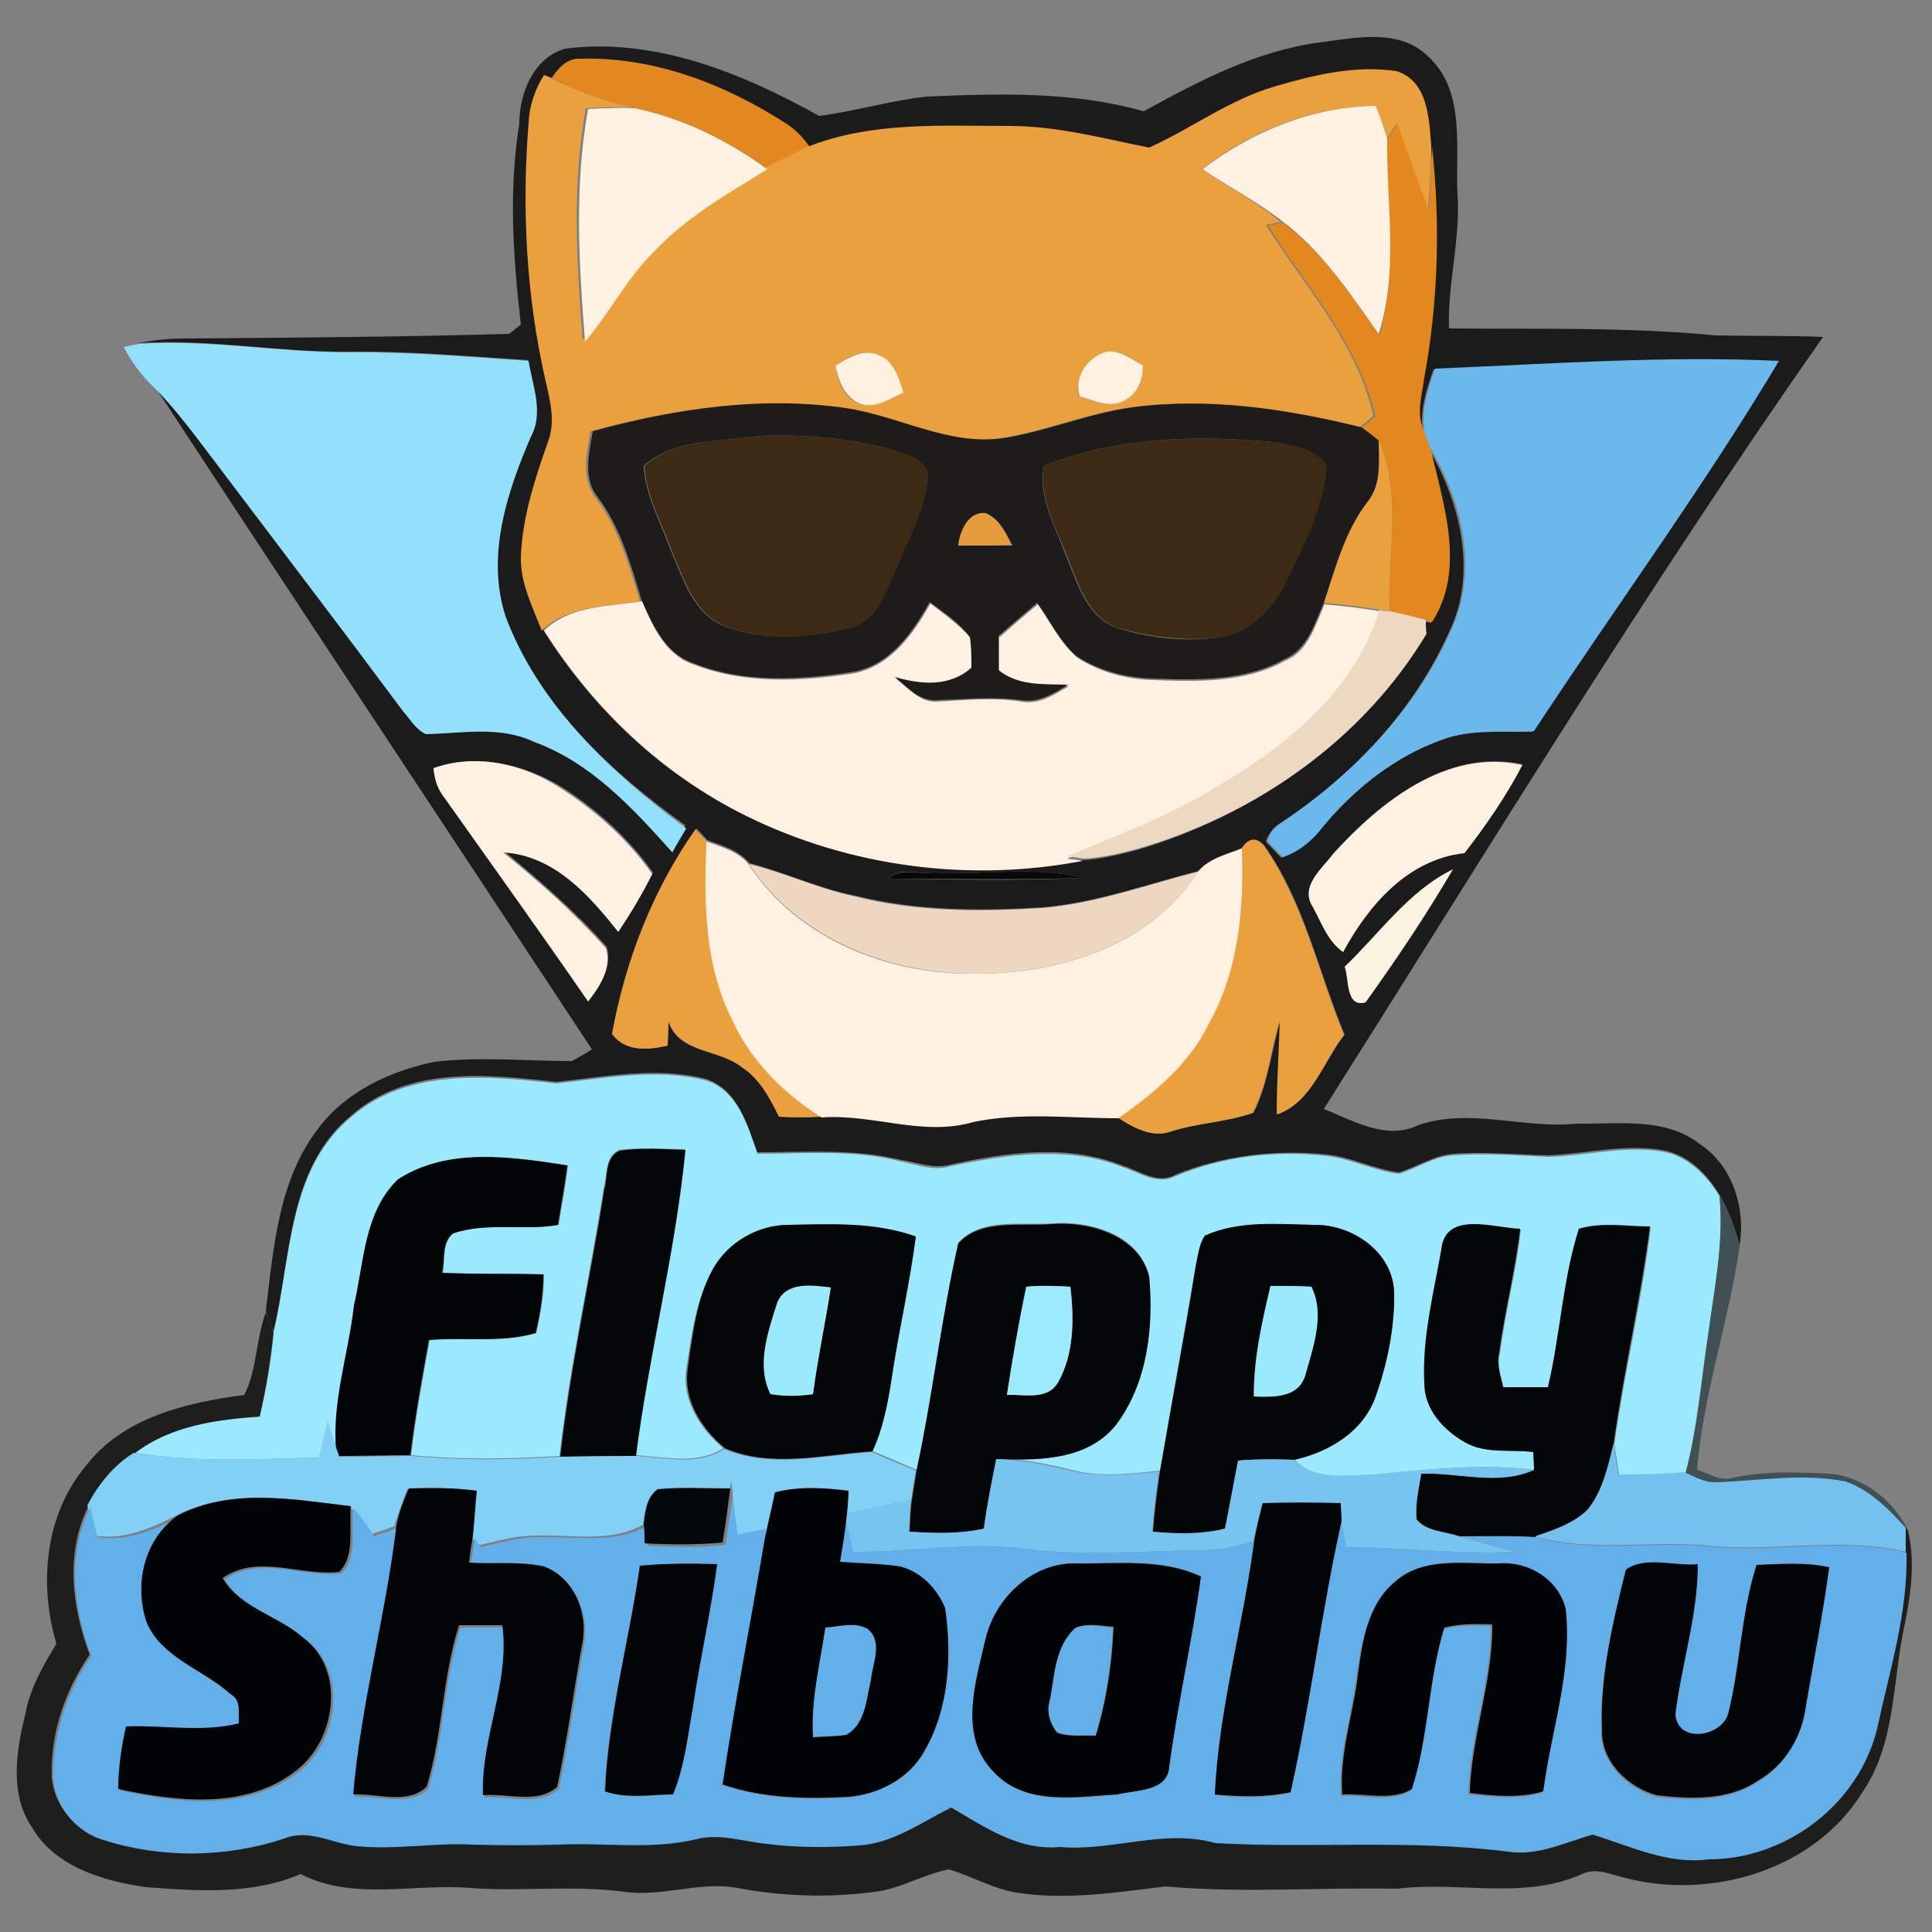 <?xml version="1.0" encoding="utf-8"?>
<!-- Generator: Adobe Illustrator 26.0.3, SVG Export Plug-In . SVG Version: 6.00 Build 0)  -->
<svg version="1.1" id="Layer_1" xmlns="http://www.w3.org/2000/svg" xmlns:xlink="http://www.w3.org/1999/xlink" x="0px" y="0px"
	 viewBox="0 0 250 250" style="enable-background:new 0 0 250 250;" xml:space="preserve">
<rect x="0" y="0" width="250" height="250" fill="#808080" stroke="none"/>
<style type="text/css">
	.st0{fill:#1B1B1B;}
	.st1{fill:#E2881F;}
	.st2{fill:#EAA03D;}
	.st3{fill:#FFF1E1;}
	.st4{fill:#92E0FC;}
	.st5{fill:#FEF1E0;}
	.st6{fill:#FFF0E0;}
	.st7{fill:#6BB8ED;}
	.st8{fill:#1D1C1A;}
	.st9{fill:#3C2A14;}
	.st10{fill:#E49C3C;}
	.st11{fill:#EDD8C1;}
	.st12{fill:#FEF1E1;}
	.st13{fill:#EDD7C0;}
	.st14{fill:#080808;}
	.st15{fill:#FCF2E1;}
	.st16{fill:#9BE9FE;}
	.st17{fill:#030708;}
	.st18{fill:#020506;}
	.st19{fill:#415054;}
	.st20{fill:#030607;}
	.st21{fill:#9BEAFD;}
	.st22{fill:#9BE9FD;}
	.st23{fill:#1E1E1D;}
	.st24{fill:#82D0F6;}
	.st25{fill:#74C1F0;}
	.st26{fill:#77C4F1;}
	.st27{fill:#62AFEA;}
	.st28{fill:#010507;}
	.st29{fill:#03080B;}
	.st30{fill:#010407;}
	.st31{fill:#010508;}
</style>
<g id="_x23_1b1b1bff">
	<path class="st0" d="M170.7,5.5c4.7-0.6,10.3-1.9,14.1,1.8c4.9,4.5,3.5,11.8,3.8,17.8c0.4,5.9-1.3,11.6-1.1,17.4
		c11.5,0.1,23.1-0.2,34.5,0.9c4.6,0.1,9.3,0,13.9,0.2c-22.8,32.5-43.4,66.4-64.6,99.9c3.8,1.5,8.1,4.1,12.2,2.1
		c6.7-2.3,13.7,0.5,20.5-0.2c5.3,0.1,11.4-0.9,15.9,2.6c4.3,2.8,6,8.3,5.2,13.2c-0.6-2.3-1.4-4.5-2.6-6.6c-1.7-2.8-4.2-5.3-7.5-5.8
		c-4.9-0.8-9.8,0.5-14.7,0.7c-4.1-0.1-8.1-0.5-12.2-0.2c-2.6,0.2-4.7,1.7-7.1,2.4c-3.1-0.4-6-1.9-9.2-2.3
		c-6.7-0.7-13.5,0.1-19.7,2.6c-2.3,1.3-4.6-0.5-6.9-1.2c-7.1-2.8-14.9-1.7-22.2-0.1c-2.2,0.6-4.3-0.3-6.4-0.6
		c-6.1-1.5-12.4-1-18.6-1c-1.3-3.6-2.6-8.2-6.7-9.5c-6.3-1.6-12.9-0.3-19.3,0.4c-8.9-1-19.2-2.1-26.5,4.3
		c-8.3,6.8-7.8,18.3-10.1,27.9c-0.3-0.6-0.8-1.9-1-2.6c1-8.1,1.6-16.9,6.8-23.6c3.6-4.8,9.3-7.4,15-8.6c5.9-0.7,11.9-0.1,17.8-0.1
		c0.7-0.4,2-1.1,2.6-1.5c-18.9-28.7-37.9-57.3-56.7-86c3.1,3,5.5,6.5,8.1,9.9c8,10.6,16.1,21.3,24.1,32c0.9,1,1.7,2.3,2.9,2.9
		c4.7-0.1,9.6-1,14,1c7.4,2.7,12.8,8.6,17.9,14.3c0.6-1,1.2-2,1.8-3.1C79,99.9,69.7,91.2,65.3,79.6c-2.5-7.8,0.2-16,3.3-23.2
		c1.7-3.1,0.1-6.6-0.3-9.8c-7.8-0.5-15.5-1.2-23.3-1.1c-9,0.1-18-1.7-27.1-1.1c2-0.4,4-0.6,6-0.6c14-0.1,28-0.2,42-0.6
		c0.4-0.3,1.1-0.9,1.5-1.2c-1-8.6-1.6-17.4-0.2-26c0-3.9,1.8-8.5,5.9-9.7C84.8,4.8,96.1,9.5,106,15c4.7-0.6,9.2-2,13.9-2.5
		c9.4-0.4,18.9-0.7,28.1,1.9C155.1,10.5,162.5,6.6,170.7,5.5 M71.4,10.1l-0.7-0.3c-1.2,1.8-1.9,4-2,6.2c-0.9,11.2-0.3,22.5,2.2,33.4
		c0.6,2.6,1.3,5.3,0.3,7.9c-1.7,4.8-3.3,9.7-3.5,14.8c-0.1,3.4,1.5,6.5,2.7,9.6c6.4,10.1,15.3,18.6,26.1,23.8
		c13.4,6.6,28.9,8.7,43.5,5.8c2.4-0.1,4.8-0.7,7.1-1.3c15.2-4.5,29.1-14.1,37.3-27.8c0-0.5,0-1.3-0.1-1.8l0.8,0.2
		c4.4-6.9,1.4-15.3-0.2-22.5c4.1,7,6.3,16.1,2.6,23.7c-4.6,10.3-12.7,18.8-22.1,24.9c-0.8,0.6-1.3,1.3-1.6,2.2
		c0.5,0.5,1.5,1.6,2,2.1c2.1-0.7,3.7-2.1,5.1-3.8c4.1-5,9.4-9.2,15.5-11.4c3.8-1.5,7.9-1,11.9-1.1c10.5-16,21.9-31.4,31.7-47.9
		c-14.8-0.6-29.7,0.4-44.5,1c-0.9,2.6-1.8,5.3-1.4,8.1c-1.1-2.2-0.3-4.6,0-6.9c1.8-9.9,2.1-20.1,1-30c-0.3-3.5-0.4-8.4-4.5-9.6
		c-5.3-0.9-10.7,0.5-15.8,2c-5.8,1.7-10.7,5.4-15.9,8.2c-5.9-1.2-11.9-2.8-18-2.8c-8.8,0-17.9-0.6-26.2,2.7c-0.8-1.2-1.7-2.3-3-3.1
		C93.9,11,84.6,7.4,75,7.7C73.3,7.5,72.2,8.9,71.4,10.1 M56.1,99.4c0.1,1.2,0.4,2.3,1.2,3.2c6.3,8.9,12.7,17.8,18.9,26.8
		c1.5-1.9,3.1-4.4,2.3-6.9c-4-4.5-8.6-8.5-13.3-12.4c6.5,0.4,11.1,5.6,14.9,10.3c1.6-2.4,3.1-4.9,4.4-7.5c-3.1-4.4-7.2-8.1-11.7-11
		C67.9,98.9,61.7,97.4,56.1,99.4 M172.5,110.5c-1.4,1.9-4.3,4.2-2.6,6.8c1.1,2.1,1.9,4.5,3.9,5.8c3.3-6.1,8.4-12,15.7-12.8
		c2.8-3.5,5.4-7.3,7.5-11.4C187.3,96.8,178.6,103.7,172.5,110.5 M79.2,133.8c1.7,2.3,4.6,2.1,7.2,1.5c0-0.8,0.1-2.3,0.1-3.1
		c1.4,4.2,6.5,3.5,9.5,5.9c2.4,1.5,3.7,4,4.8,6.4c1.8,0.1,3.7,0.1,5.5,0c6.6-0.5,13.1,2.4,19.6,0.6c6.2-1.4,12.6-0.5,18.8-0.5
		c2,1.3,4.4,2.7,6.9,1.8c3.5-1.1,7.2-1.2,10.6-2.4c1.9-3.7,2.3-8,3.5-12c-0.1,4.1-0.4,8.2-0.4,12.2c4.5-1.6,5.9-6.8,8.7-10.3
		c-3.4-8.2-5.2-17.1-10.4-24.5c-0.9-1-1.9-0.9-2.8,0.3c-1.9,0.8-4.3,1.3-5.7,3c-6.7,1.7-13.2,4.1-20.1,4.7
		c-8.1,0.5-16.3,0.5-24.3-1.5c-4.7-0.9-9.1-3-13.7-4.2c-1.4-1.7-3.6-2.3-5.5-3c-0.3-0.4-1-1.1-1.4-1.5
		C84.4,115.2,80.9,124.4,79.2,133.8 M115,113.7c8.4,0.1,16.7,0.3,25.1-0.1c-6.2-1.6-12.8-0.3-19.2-0.7
		C119.1,113.2,116.4,112.1,115,113.7 M174,125.1c0.6,1.6,0.1,5.4,2.7,4.6c4-5.5,7.9-11.3,11.3-17.2
		C182.3,115.2,178.5,120.8,174,125.1z"/>
</g>
<g id="_x23_e2881fff">
	<path class="st1" d="M71.4,10.1c0.8-1.2,2-2.6,3.6-2.5c9.6-0.3,18.9,3.3,26.9,8.5c1.2,0.8,2.2,1.9,3,3.1c-1.8,0.9-3.7,1.7-5.5,2.7
		c-5.2-3.7-11-6.6-17.2-7.9C78.4,13.2,74.8,11.8,71.4,10.1z"/>
	<path class="st1" d="M179.5,18.1c0.3-0.5,1-1.6,1.4-2.1c1.3,3.7,2.6,7.4,4,11.1c0.2-2.7,0.3-5.5,0.4-8.2c1.1,10,0.8,20.2-1,30
		c-0.3,2.3-1.1,4.7,0,6.9c0.2,0.5,0.6,1.6,0.8,2.2c1.7,7.3,4.6,15.7,0.2,22.5l-0.8-0.2c-1.6-0.4-3.1-0.7-4.7-1.1
		c-0.3-7.4,1.8-15.1-1.4-22.1c-0.7-0.6-1.5-1.2-2.2-1.7c0.4-0.4,1.3-1.1,1.8-1.5c-2.2-9.5-8.9-16.7-13.9-24.7
		c0.5-0.1,1.4-0.3,1.9-0.4c5.2,3.9,8.8,9.4,12.5,14.6C180.9,35.2,179.3,26.5,179.5,18.1z"/>
</g>
<g id="_x23_eaa03dff">
	<path class="st2" d="M164.9,11.2c5.1-1.5,10.5-2.8,15.8-2c4.1,1.3,4.2,6.1,4.5,9.6c0,2.8-0.2,5.5-0.4,8.2c-1.4-3.7-2.7-7.4-4-11.1
		c-0.4,0.5-1,1.6-1.4,2.1c-0.4-1.5-1-2.9-1.5-4.3c-8.1,0.1-16,3.2-22.4,8.2c3.4,2.3,7.1,4.2,10.2,6.8c-0.5,0.1-1.4,0.3-1.9,0.4
		c5,8,11.8,15.2,13.9,24.7c-0.4,0.4-1.3,1.1-1.8,1.5c-9.6-2.3-19.6-3.9-29.6-2.6c-5.7,0.8-11.1,3.1-16.8,4c-7.1,1-13.6-2.9-20.4-3.9
		c-11-1.5-22.1,0.1-32.7,3c-0.5,2.9-1.3,6.2,0.8,8.8c2.9,3.9,4.2,8.6,5.6,13.2c-4.3,0.7-9.3,0.5-12.7,3.8c-1.2-3.1-2.8-6.2-2.7-9.6
		c0.2-5.1,1.8-10,3.5-14.8c1-2.6,0.3-5.3-0.3-7.9c-2.5-10.9-3.1-22.3-2.2-33.4c0.1-2.2,0.8-4.3,2-6.2l0.7,0.3
		c3.4,1.7,7,3.1,10.7,3.9c-2-0.1-4,0-6,0.1c-1.8,9.9-1.2,20-0.4,30c3.2-3.7,5.4-8.1,8.9-11.6c4.2-4.4,9.6-7.5,14.7-10.7
		c1.8-0.9,3.7-1.8,5.5-2.7c8.3-3.3,17.4-2.7,26.2-2.7c6.1,0,12,1.6,18,2.8C154.2,16.6,159.1,12.9,164.9,11.2 M143.2,45.5
		c-2.4,0.8-4.3,3.3-3.6,5.8c1.9,0.5,4.2,1.7,6,0.4c1.6-0.9,2.2-2.6,2.2-4.4C146.4,46.4,144.9,45.3,143.2,45.5 M108.1,47.3
		c0.3,1.9,1,4.1,3,4.9c2,0.8,3.9-0.6,5.7-1.4c-0.5-1.8-1.1-3.9-3.1-4.8C111.8,45,109.8,46.2,108.1,47.3z"/>
	<path class="st2" d="M178.4,57c3.1,7,1.1,14.8,1.4,22.1c-0.3-0.1-1-0.2-1.3-0.2c-2.4-0.4-4.8-0.7-7.2-0.9c1.5-4.5,2.7-9.2,5.6-13
		C178.8,62.7,178.4,59.7,178.4,57z"/>
	<path class="st2" d="M79.2,133.8c1.7-9.4,5.3-18.7,10.8-26.5c0.3,0.4,1,1.1,1.4,1.5c-0.2,7.9-0.3,16.2,3.5,23.4
		c2.3,5.2,6.6,9.2,11.4,12.3c-1.8,0.1-3.7,0.1-5.5,0c-1.2-2.4-2.5-4.9-4.8-6.4c-3-2.4-8-1.8-9.5-5.9c0,0.8-0.1,2.3-0.1,3.1
		C83.8,135.9,80.9,136.1,79.2,133.8z"/>
	<path class="st2" d="M160.7,109.7c0.9-1.3,1.9-1.4,2.8-0.3c5.2,7.4,7,16.3,10.4,24.5c-2.7,3.5-4.2,8.8-8.7,10.3
		c0-4.1,0.3-8.2,0.4-12.2c-1.2,4-1.6,8.3-3.5,12c-3.4,1.2-7.2,1.3-10.6,2.4c-2.4,0.9-4.9-0.5-6.9-1.8c4.7-3.2,9.2-6.9,11.7-12.2
		C160.3,125.5,161,117.5,160.7,109.7z"/>
</g>
<g id="_x23_fff1e1ff">
	<path class="st3" d="M76.1,14.1c2-0.1,4-0.2,6-0.1c6.3,1.3,12.1,4.2,17.2,7.9c-5.2,3.2-10.5,6.2-14.7,10.7
		c-3.5,3.4-5.7,7.9-8.9,11.6C74.9,34.1,74.3,24,76.1,14.1z"/>
	<path class="st3" d="M155.6,21.9c6.4-4.9,14.2-8.1,22.4-8.2c0.6,1.4,1.1,2.9,1.5,4.3c-0.1,8.4,1.5,17.1-1.1,25.2
		c-3.7-5.2-7.3-10.7-12.5-14.6C162.7,26.1,159,24.2,155.6,21.9z"/>
	<path class="st3" d="M70.4,81.6c3.4-3.3,8.3-3.1,12.7-3.8c1.4,3.3,3,7,6.7,8.2c6.4,2.5,13.6,2.2,20.3,1.2c5-0.8,8-5,10.3-9.1
		c1.8,1.4,3.7,2.7,5.2,4.5c0.2,1.3,0.1,2.7,0.2,4c-2.9,2.4-6.5,2.1-9.9,1.2c1.6,1.2,3.1,3.1,5.3,3c3.7-0.2,7.3-0.6,11,0
		c2.3,0.4,4.2-0.9,6.1-2c-3.1-0.1-6.4,0.1-9-1.9c0-1.5,0-3,0-4.4c1.6-1.4,3.3-2.9,5-4.3c1.6,2.3,2.9,5,5.1,6.9
		c2.9,1.9,6.4,2.8,9.8,2.9c5.8,0.2,11.9,0.4,17.1-2.5c3-1.2,3.9-4.6,5.1-7.3c2.4,0.2,4.8,0.5,7.2,0.9c-3.2,10.8-12.7,18.1-22.1,23.5
		c-5.8,3.5-12.2,5.8-18.4,8.5c0.5,0.1,1.5,0.2,2,0.3c-14.6,2.8-30.1,0.8-43.5-5.8C85.7,100.2,76.8,91.7,70.4,81.6z"/>
	<path class="st3" d="M91.4,108.9c2,0.7,4.2,1.3,5.5,3c6.3,9.6,18,14.2,29.1,14.1c10.9,0.1,22.9-3.6,29-13.2c1.4-1.7,3.7-2.2,5.7-3
		c0.3,7.7-0.4,15.8-4.3,22.7c-2.5,5.2-7.1,9-11.7,12.2c-6.3,0-12.6-0.8-18.8,0.5c-6.5,1.9-13-1.1-19.6-0.6c-4.7-3-9-7.1-11.4-12.3
		C91.1,125,91.1,116.8,91.4,108.9z"/>
</g>
<g id="_x23_92e0fcff">
	<path class="st4" d="M16,44.9c0.5-0.1,1.5-0.3,2-0.4c9-0.6,18,1.1,27.1,1.1c7.8-0.1,15.5,0.6,23.3,1.1c0.5,3.2,2,6.7,0.3,9.8
		c-3.1,7.2-5.8,15.4-3.3,23.2c4.3,11.6,13.7,20.3,23.4,27.5c-0.6,1-1.2,2-1.8,3.1c-5.1-5.7-10.5-11.6-17.9-14.3
		c-4.4-2.1-9.3-1.1-14-1c-1.3-0.6-2-1.9-2.9-2.9C44.1,81.2,36,70.6,28,60c-2.6-3.4-5.1-6.9-8.1-9.9C18.3,48.6,17,46.8,16,44.9z"/>
</g>
<g id="_x23_fef1e0ff">
	<path class="st5" d="M143.2,45.5c1.8-0.2,3.2,1,4.7,1.8c0,1.7-0.6,3.5-2.2,4.4c-1.9,1.3-4.1,0.1-6-0.4
		C138.9,48.7,140.8,46.2,143.2,45.5z"/>
</g>
<g id="_x23_fff0e0ff">
	<path class="st6" d="M108.1,47.3c1.7-1,3.7-2.3,5.7-1.3c1.9,0.8,2.5,2.9,3.1,4.8c-1.8,0.8-3.7,2.2-5.7,1.4
		C109.2,51.3,108.5,49.2,108.1,47.3z"/>
</g>
<g id="_x23_6bb8edff">
	<path class="st7" d="M185.7,47.7c14.8-0.6,29.7-1.7,44.5-1c-9.8,16.4-21.2,31.9-31.7,47.9c-4,0.2-8.1-0.3-11.9,1.1
		c-6.1,2.2-11.4,6.4-15.5,11.4c-1.3,1.7-3,3.1-5.1,3.8c-0.5-0.5-1.5-1.5-2-2.1c0.3-0.9,0.8-1.7,1.6-2.2c9.3-6.2,17.5-14.6,22.1-24.9
		c3.7-7.6,1.6-16.7-2.6-23.7c-0.2-0.5-0.6-1.6-0.8-2.2C183.9,53,184.8,50.3,185.7,47.7z"/>
</g>
<g id="_x23_1d1c1aff">
	<path class="st8" d="M76.7,55.8c10.6-2.9,21.8-4.6,32.7-3c6.9,1,13.3,4.9,20.4,3.9c5.7-0.9,11-3.2,16.8-4
		c9.9-1.3,19.9,0.2,29.6,2.6c0.8,0.6,1.5,1.1,2.2,1.7c0,2.7,0.4,5.7-1.5,8c-2.9,3.8-4.1,8.5-5.6,13c-1.2,2.7-2.1,6-5.1,7.3
		c-5.2,2.9-11.4,2.7-17.1,2.5c-3.4-0.1-6.9-1-9.8-2.9c-2.2-1.9-3.4-4.6-5.1-6.9c-1.6,1.4-3.3,2.8-5,4.3c0,1.5,0,3,0,4.4
		c2.6,2.1,5.9,1.8,9,1.9c-1.8,1.1-3.8,2.4-6.1,2c-3.7-0.5-7.3-0.1-11,0c-2.2,0.1-3.7-1.7-5.3-3c3.4,1,7.1,1.3,9.9-1.2
		c0-1.3,0-2.7-0.2-4c-1.4-1.8-3.3-3.1-5.2-4.5c-2.3,4.1-5.3,8.4-10.3,9.1c-6.7,1-13.9,1.4-20.3-1.2c-3.6-1.2-5.3-5-6.7-8.2
		c-1.4-4.6-2.7-9.3-5.6-13.2C75.4,62,76.2,58.7,76.7,55.8 M98.4,56.4c-5,0.8-11.2,0.3-15.1,3.9c0.2,3.8,2.2,7.3,3.5,10.9
		c1.6,3.7,2.9,8.3,7.1,9.9c5.2,1.9,11,1.4,16.2,0.1c3.3-0.9,4.4-4.5,5.7-7.3c1.5-3.9,3.8-7.6,4.2-11.9c0.2-2.5-2.7-3.1-4.5-3.8
		C110.1,56.7,104.2,56.2,98.4,56.4 M135.1,60.3c-0.8,3.9,1.3,7.5,2.6,11c1.6,3.7,2.7,8.5,6.9,10c4.1,1.2,8.5,1.8,12.8,1.2
		c4.1-0.4,7.2-3.6,8.9-7.1c2.3-4.8,4.9-9.7,5.3-15.1c-1.4-2.4-4.5-2.6-6.9-3.1C154.9,56.3,144.5,56.5,135.1,60.3 M124,70.6
		c2.3,0,4.6,0,7,0c-0.8-1.6-1.6-3.4-3.3-4.1C125.4,66.1,124.2,68.7,124,70.6z"/>
</g>
<g id="_x23_3c2a14ff">
	<path class="st9" d="M98.4,56.4c5.8-0.2,11.7,0.3,17.2,1.8c1.8,0.7,4.7,1.3,4.5,3.8c-0.5,4.2-2.7,8-4.2,11.9
		c-1.3,2.8-2.4,6.4-5.7,7.3c-5.2,1.4-11.1,1.8-16.2-0.1c-4.2-1.6-5.5-6.2-7.1-9.9c-1.3-3.6-3.3-7-3.5-10.9
		C87.3,56.7,93.4,57.2,98.4,56.4z"/>
	<path class="st9" d="M135.1,60.3c9.4-3.8,19.7-4,29.7-3.1c2.4,0.5,5.5,0.7,6.9,3.1c-0.4,5.4-3,10.3-5.3,15.1
		c-1.7,3.6-4.9,6.7-8.9,7.1c-4.3,0.5-8.7-0.1-12.8-1.2c-4.2-1.5-5.3-6.3-6.9-10C136.4,67.8,134.4,64.2,135.1,60.3z"/>
</g>
<g id="_x23_e49c3cff">
	<path class="st10" d="M124,70.6c0.2-1.9,1.3-4.5,3.6-4.2c1.7,0.8,2.5,2.6,3.3,4.1C128.7,70.6,126.3,70.6,124,70.6z"/>
</g>
<g id="_x23_edd8c1ff">
	<path class="st11" d="M178.5,78.9c0.3,0.1,0.9,0.2,1.3,0.2c1.6,0.3,3.1,0.7,4.7,1.1c0,0.5,0,1.3,0.1,1.8
		c-8.2,13.7-22.1,23.4-37.3,27.8c-2.3,0.6-4.7,1.2-7.1,1.3c-0.5-0.1-1.5-0.2-2-0.3c6.2-2.7,12.6-5,18.4-8.5
		C165.8,97,175.2,89.8,178.5,78.9z"/>
</g>
<g id="_x23_fef1e1ff">
	<path class="st12" d="M56.1,99.4c5.6-2,11.8-0.5,16.6,2.7c4.5,2.9,8.6,6.6,11.7,11c-1.3,2.6-2.8,5.1-4.4,7.5
		c-3.8-4.8-8.3-9.9-14.9-10.3c4.7,3.8,9.2,7.8,13.3,12.4c0.8,2.5-0.8,5-2.3,6.9c-6.2-9-12.6-17.9-18.9-26.8
		C56.5,101.8,56.2,100.6,56.1,99.4z"/>
	<path class="st12" d="M172.5,110.5c6.1-6.7,14.8-13.7,24.5-11.5c-2.1,4-4.7,7.8-7.5,11.4c-7.3,0.8-12.4,6.7-15.7,12.8
		c-2-1.4-2.8-3.8-3.9-5.8C168.1,114.7,171.1,112.4,172.5,110.5z"/>
</g>
<g id="_x23_edd7c0ff">
	<path class="st13" d="M96.9,111.8c4.6,1.1,9,3.2,13.7,4.2c7.9,2,16.2,2,24.3,1.5c6.9-0.6,13.5-3,20.1-4.7
		c-6.1,9.6-18.2,13.3-29,13.2C114.9,126,103.2,121.4,96.9,111.8z"/>
</g>
<g id="_x23_080808ff">
	<path class="st14" d="M115,113.7c1.4-1.5,4-0.5,5.9-0.8c6.4,0.4,13-0.9,19.2,0.7C131.8,113.9,123.4,113.7,115,113.7z"/>
</g>
<g id="_x23_fcf2e1ff">
	<path class="st15" d="M174,125.1c4.5-4.3,8.3-9.8,14-12.6c-3.5,5.9-7.3,11.6-11.3,17.2C174.1,130.4,174.6,126.7,174,125.1z"/>
</g>
<g id="_x23_9be9feff">
	<path class="st16" d="M72,140.2c6.4-0.7,12.9-2,19.3-0.4c4.2,1.3,5.4,5.8,6.7,9.5c6.2,0,12.5-0.6,18.6,1c2.1,0.4,4.2,1.3,6.4,0.6
		c7.3-1.5,15.1-2.7,22.2,0.1c2.2,0.7,4.5,2.4,6.9,1.2c6.2-2.6,13.1-3.4,19.7-2.6c3.2,0.4,6,1.9,9.2,2.3c2.4-0.7,4.6-2.3,7.1-2.4
		c4.1-0.3,8.1,0,12.2,0.2c4.9-0.1,9.8-1.5,14.7-0.7c3.3,0.5,5.9,3.1,7.5,5.8c0.6,6.1-0.7,12.1-1.5,18.1c-0.9,5.9-1.4,11.9-2.9,17.7
		c-2.9,0.1-5.8,0.3-8.6,0.3c-0.2-1.3-0.4-2.7-0.6-4c1.3-9.4,3.6-18.7,4.7-28.1c-3.1,0-6.2-0.6-9.2,0.3c-2.1,6.7-2.4,13.7-4,20.5
		c-1.9,0-3.9,0.1-5.8,0c-0.4-1.5-0.9-3-0.5-4.5c0.7-5.4,2.1-10.6,2.7-16c-3.4-0.1-9.7-2.4-10.2,2.7c-1,5.7-2.4,11.4-2.2,17.2
		c0,3.3,2.4,6.1,5.2,7.6c2.7,1.6,5.9,0.9,8.9,1.3c0,0.6,0.1,1.8,0.1,2.3c-6.8-0.8-13.7-0.1-20.5,0.6c-3.6,0.1-7.8,1-10.6-1.9
		c4.4-1,8.7-3.6,10.4-7.9c1.6-4.4,2.6-9.2,2.5-13.9c-0.2-5.2-5.5-8.7-10.4-8.6c-4.7,0-9.7-0.6-14.1,1.4c-0.7,1.2-0.9,2.7-1.2,4
		c-1.5,8.8-3.1,17.6-4.6,26.4c-3.8,0.4-7.7,0.9-11.5-0.1c-3.1-0.8-6.4-1.4-9.6-1.5c5.4,0.3,11.8,0.3,15.4-4.4
		c4-5.4,4.9-12.6,4.3-19.2c-1.3-5.4-7.7-7.2-12.6-6.8c-4,0.3-9.1-0.8-12.1,2.5c-2.2,9.7-3.3,19.7-5.4,29.4c-1.9-0.8-3.8-1.7-5.7-2.4
		c1.3-2.8,1.9-5.9,2.4-8.9c0.9-6.3,2.4-12.5,3.2-18.9c-5.3-1.9-10.9-1.6-16.5-1.5c-4,0-7.8,2.3-9.8,5.8c-2.2,3.9-2.7,8.5-3.4,12.8
		c-0.6,4.1,1.8,7.8,4.8,10.3c-3.4,2.2-7.6,1.1-11.4,0.9c1.7-13.3,5.1-26.3,6.4-39.6c-2.8,0-5.7-0.3-8.5,0.1c-1.9,0.9-1.5,3.3-2,5
		c-1.8,11.5-4.4,23-5.7,34.6c-6.4,0.4-12.8,0.5-19.2-0.1c0.6-5,1.5-9.9,2.4-14.9c4.6-0.4,9.3,0.4,13.8-0.9c0.6-2.5,1-5.1,1-7.6
		c-4.4-0.2-8.7,0-13.1-0.2c0.4-1.7-0.2-3.9,1.4-5.1c4.4-1.5,9.1-0.3,13.6-1.1c0.4-2.6,0.9-5.1,1.2-7.7c-7.2-1.1-15.4-2.3-21.9,1.8
		c-4.4,4.2-4.4,10.8-5.6,16.4c-0.7,6.3-2.9,12.5-2.3,18.9c-0.5-1.3-0.9-2.6-1.3-3.9c-0.4,1.6-0.7,3.1-1.1,4.6
		c-7.9,0.2-15.9,0.7-23.8-0.6c4.6-3.5,10.5-4.4,16.1-4.7c0.9-3.6,1.5-7.2,1.8-10.9c2.3-9.5,1.8-21.1,10.1-27.9
		C52.8,138.2,63.1,139.2,72,140.2z"/>
</g>
<g id="_x23_030708ff">
	<path class="st17" d="M78.2,153.9c0.5-1.7,0-4.1,2-5c2.8-0.4,5.7-0.2,8.5-0.1c-1.3,13.3-4.7,26.3-6.4,39.6c-3.3,0-6.5,0-9.8,0.1
		C73.8,176.8,76.4,165.4,78.2,153.9z"/>
</g>
<g id="_x23_020506ff">
	<path class="st18" d="M51.5,152.6c6.5-4.2,14.7-2.9,21.9-1.8c-0.3,2.6-0.8,5.1-1.2,7.7c-4.5,0.8-9.2-0.4-13.6,1.1
		c-1.5,1.2-1,3.4-1.4,5.1c4.4,0.2,8.7,0.1,13.1,0.2c0,2.6-0.4,5.1-1,7.6c-4.5,1.3-9.2,0.5-13.8,0.9c-0.9,4.9-1.8,9.9-2.4,14.9
		c-3.1,0-6.3,0.1-9.4,0.1l-0.2-0.6c-0.6-6.4,1.6-12.6,2.3-18.9C47.1,163.4,47.1,156.8,51.5,152.6z"/>
</g>
<g id="_x23_415054ff">
	<path class="st19" d="M222.5,154.7c1.2,2,2,4.3,2.6,6.6c-1.4,9.7-4.7,19.1-5.5,28.9c1.4,0.4,2.8,1.4,4.3,1.1
		c4.2-1,8.6-0.8,12.9-0.6c4.5,0.4,8.4,3.6,10.3,7.7l-0.4-0.5c-2.2-2.4-4.6-4.9-7.8-6c-5.5-1.1-11.1-0.1-16.6,0.1
		c-1.5,0.1-2.8-0.7-4.2-1.3c1.6-5.8,2-11.8,2.9-17.7C221.8,166.9,223.1,160.8,222.5,154.7z"/>
</g>
<g id="_x23_030607ff">
	<path class="st20" d="M92.2,164.3c1.9-3.5,5.8-5.8,9.8-5.8c5.5-0.1,11.2-0.4,16.5,1.5c-0.8,6.3-2.3,12.6-3.2,18.9
		c-0.5,3.1-1.1,6.1-2.4,8.9c-6.3,0.4-13,2.2-19.1-0.4c-3-2.5-5.4-6.2-4.8-10.3C89.6,172.8,90.1,168.2,92.2,164.3 M100.6,168.5
		c-1.2,3.8-2.7,8.1-0.9,11.9c1.8,0.2,3.7,0.2,5.5,0c0.6-4.6,1.6-9.2,2.3-13.8C105.1,166.4,101.8,165.8,100.6,168.5z"/>
	<path class="st20" d="M124,160.9c2.9-3.2,8.1-2.2,12.1-2.5c4.9-0.4,11.3,1.5,12.6,6.8c0.6,6.5-0.2,13.8-4.3,19.2
		c-3.7,4.6-10.1,4.6-15.4,4.4c-0.6,3-1.2,6-1.6,9c-3.2,0.8-6.5,0.6-9.7,0.4c0.1-1.4,0.1-2.8,0.3-4.1c0.2-1.3,0.4-2.5,0.6-3.8
		C120.7,180.5,121.8,170.6,124,160.9 M132.8,166.5c-0.9,4.7-1.8,9.3-2.5,14c2.2-0.1,5.2,0.8,6.6-1.6c2.1-3.7,2.1-8.3,1.6-12.4
		C136.6,166.4,134.7,166.4,132.8,166.5z"/>
	<path class="st20" d="M155.9,159.9c4.4-2,9.4-1.5,14.1-1.4c4.9-0.1,10.1,3.4,10.4,8.6c0.1,4.7-0.9,9.5-2.5,13.9
		c-1.7,4.4-6,6.9-10.4,7.9c-2.4-0.1-4.8-0.1-7.2,0.1c-0.6,2.9-1.2,5.8-1.7,8.8c-3.1,0.7-6.3,0.7-9.4,0.4c0.2-2.6,0.5-5.2,0.9-7.8
		c1.5-8.8,3.2-17.6,4.6-26.4C155,162.6,155.1,161.1,155.9,159.9 M164.4,166.4c-1.1,4.7-2.2,9.5-2.2,14.3c2.5,0.1,5.7,0.1,6.6-2.7
		c1-3.6,2.6-7.9,0.8-11.5C167.9,166.4,166.1,166.4,164.4,166.4z"/>
	<path class="st20" d="M186.5,161.7c0.5-5.1,6.8-2.8,10.2-2.7c-0.6,5.4-2,10.6-2.7,16c-0.4,1.5,0.2,3.1,0.5,4.5c1.9,0,3.9,0,5.8,0
		c1.6-6.8,1.9-13.9,4-20.5c3-0.9,6.2-0.3,9.2-0.3c-1.2,9.4-3.4,18.7-4.7,28.1c-0.8,3-1.4,6.1-3.4,8.6c-1.9,1.8-4.4,2.6-6.8,3.5
		c-3.3-0.1-6.6-0.1-9.8-0.1c-1.8-0.7-4.2-0.6-5.5-2.2c-0.2-2,0.3-4,0.6-5.9c4.9-0.2,10,1.6,14.6-0.5c0-0.6-0.1-1.8-0.1-2.3
		c-2.9-0.4-6.2,0.3-8.9-1.3c-2.8-1.6-5.2-4.3-5.2-7.6C184,173.1,185.5,167.4,186.5,161.7z"/>
</g>
<g id="_x23_9beafdff">
	<path class="st21" d="M132.8,166.5c1.9-0.2,3.8-0.1,5.7,0c0.5,4.1,0.5,8.7-1.6,12.4c-1.4,2.3-4.4,1.5-6.6,1.6
		C131,175.9,131.8,171.2,132.8,166.5z"/>
</g>
<g id="_x23_9be9fdff">
	<path class="st22" d="M164.4,166.4c1.8,0,3.5,0,5.3,0.1c1.8,3.6,0.2,7.9-0.8,11.5c-0.9,2.9-4.1,2.8-6.6,2.7
		C162.2,175.8,163.3,171.1,164.4,166.4z"/>
	<path class="st22" d="M100.6,168.5c1.2-2.7,4.5-2.2,6.9-1.9c-0.7,4.6-1.7,9.2-2.3,13.8c-1.8,0.3-3.7,0.3-5.5,0
		C97.8,176.6,99.4,172.3,100.6,168.5z"/>
</g>
<g id="_x23_1e1e1dff">
	<path class="st23" d="M34.4,169.8c0.3,0.6,0.8,1.9,1,2.6c-0.4,3.7-1,7.3-1.8,10.9c-5.6,0.4-11.5,1.2-16.1,4.7
		c-2.6,1.7-4.5,4.1-6,6.8c-3.1,6.1-2.2,13.1,0.1,19.3c-3.2,4.7-5.1,10.2-4.9,15.9c0.3,3.6,3,6.9,6.5,7.9c7.6,2.4,15.9,2.4,23.4-0.2
		c3.2-1.3,6.2,0.6,9.4,1c5.1,0.5,10.1-0.5,15.2-0.2c3.6,0.2,7.1,0.2,10.7,0c6-0.3,12.1,0.7,18-0.7c3.1-0.8,6.1,0.3,9.1,0.6
		c4,0.4,8,0.5,12,0.2c4.4-0.3,8.1-3,11.9-4.9c4.3,2.5,8.7,5.6,14,5.1c6.8,0.6,13.5-2.4,20.2-0.5c12.6,0.8,25.3-0.4,37.8,1.1
		c3.9,0.6,7.4-1.2,11-2.2c4.9,1.5,9.7,3.9,15,3.2c10,0,19.4-7.1,21.8-16.9c1.7-7.5,4.1-15,3.8-22.8c0-0.8,0-2.3,0-3.1l0.4,0.5
		c1,4.2,0.3,8.7-0.6,12.9c-1.4,7-1.1,14.8-5.3,20.9c-6.2,10.1-19.6,14-30.7,11.1c-1.8-0.4-3.7-1.4-5.6-0.5
		c-7.5,3.4-15.9,0.9-23.9,1.9c-10-0.2-20,0.6-30-0.3c-6.4,0.8-12.9,1.8-19.3,0.8c-3-0.5-5.7-2.1-8.7-3c-3.3,0.6-6.2,2.5-9.6,2.9
		c-5.9,0.8-11.9,0.6-17.8-0.5c-4.9-0.9-9.7,1.2-14.6,0.5c-6.7-0.9-13.4,0-20-0.5c-7.3-0.6-15.1,1.7-21.9-1.8
		c-6.3,2.7-13.3,2.2-20,1.7c-5.5-0.8-11.8-2.6-14.8-7.8c-2.9-4.3-2-9.9-0.8-14.7c0.6-3.3,2.3-6.2,4-9c-2.3-7.7-1.5-16.7,3.8-23
		c4.8-6.3,13-8.2,20.5-9.2C33.2,177.5,33.1,173.4,34.4,169.8z"/>
</g>
<g id="_x23_82d0f6ff">
	<path class="st24" d="M41.3,188.6c0.4-1.5,0.7-3.1,1.1-4.6c0.4,1.3,0.8,2.6,1.3,3.9l0.2,0.6c3.1,0,6.3-0.1,9.4-0.1
		c6.4,0.6,12.8,0.5,19.2,0.1c3.3,0,6.5-0.1,9.8-0.1c3.8,0.2,8,1.3,11.4-0.9c6.1,2.6,12.8,0.8,19.1,0.4c1.9,0.8,3.8,1.6,5.7,2.4
		c-0.2,1.2-0.4,2.5-0.6,3.8c-2.8,0.6-5.6,1.2-8.4,1.8c0-0.7,0.1-2.2,0.2-2.9c-3.1-0.4-6.4-0.6-9.5,0.2c-0.4,2-0.8,3.9-1.2,5.9
		c0-0.3,0-0.9,0.1-1.2c-1.2,0.3-2.5,0.5-3.7,0.8c-0.3-2.3-0.5-4.6-0.8-7l-0.2,1c-3.1,0-6.2-0.3-9.4,0.1c-1.4,1-1.6,2.9-1.8,4.5
		c-4.1,2.3-8.9,1.3-13.4,1.4c-2.8-0.1-5.4,0.7-8,1.3c-0.2-0.3-0.6-0.9-0.8-1.2c0.2-1.9,0.4-3.9,0.5-5.8c-2.9-0.4-5.9-0.4-8.8-0.3
		c-0.6,1.6-1.2,3.2-1.7,4.8c-1,0.4-2.1,0.7-3.1,1.1c-0.8-1.3-1.7-2.6-2.7-3.7c-7.5-0.9-15.4-2.4-22.4,1.2c-3.3,1.7-6.8,3.2-10.6,2.6
		c-0.3-1.3-0.6-2.6-0.9-3.9c1.4-2.7,3.4-5.2,6-6.8C25.4,189.3,33.4,188.8,41.3,188.6z"/>
</g>
<g id="_x23_74c1f0ff">
	<path class="st25" d="M205.4,195.4c2-2.4,2.7-5.6,3.4-8.6c0.2,1.3,0.4,2.7,0.6,4c2.9,0,5.8-0.1,8.6-0.3c1.3,0.6,2.6,1.4,4.2,1.3
		c5.5-0.2,11.1-1.2,16.6-0.1c3.2,1.1,5.6,3.6,7.8,6c0,0.8,0,2.3,0,3.1c-8.5-2-17.1,0.1-25.6-0.8c-7.5-0.7-15.1,0.9-22.4-1.2
		C201,198,203.5,197.2,205.4,195.4z"/>
</g>
<g id="_x23_77c4f1ff">
	<path class="st26" d="M127.3,197.8c0.4-3,1-6,1.6-9c3.3,0.1,6.5,0.7,9.6,1.5c3.8,0.9,7.7,0.5,11.5,0.1c-0.4,2.6-0.7,5.2-0.9,7.8
		c3.2,0.3,6.4,0.4,9.4-0.4c0.6-2.9,1.1-5.8,1.7-8.8c2.4-0.2,4.8-0.2,7.2-0.1c2.8,2.8,7,1.9,10.6,1.9c6.8-0.7,13.7-1.4,20.5-0.6
		c-4.6,2.1-9.8,0.3-14.6,0.5c-0.3,1.9-0.8,3.9-0.6,5.9c1.2,1.6,3.7,1.6,5.5,2.2c2.4,0.7,4.9,1.4,7.3,2c-7.3,0.4-14.7-0.6-22-0.6
		c-0.2-1.1-0.4-2.2-0.6-3.3c0-0.6-0.1-1.8-0.1-2.3c-3.3-0.1-6.7-0.1-10.1,0c-0.4,1.6-0.8,3.2-1.1,4.8c-2.2,0.8-4.5,1.2-6.9,1.2
		c-7.6,0.1-15.2,0.8-22.8-0.2c-7.4-0.9-14.8,0.5-22.2,0.4c-0.3-1.3-0.6-2.7-0.9-4l0.1-0.9c2.8-0.6,5.6-1.2,8.4-1.8
		c-0.2,1.4-0.2,2.7-0.3,4.1C120.9,198.4,124.2,198.5,127.3,197.8z"/>
</g>
<g id="_x23_62afeaff">
	<path class="st27" d="M94.6,191.6c0.2,2.3,0.5,4.6,0.8,7c1.2-0.3,2.5-0.5,3.7-0.8c0,0.3,0,0.9-0.1,1.2c-1.8,10.7-3.8,21.3-5.5,32
		c5.2,1.8,10.9,1.9,16.3,1.6c3.9-0.4,7.8-2.4,9.8-5.9c3.2-5.6,3.6-12.3,2.7-18.5c-1.1-2.5-3.1-4.7-5.8-5.4c-2.6-0.5-5.2-0.4-7.8-0.6
		c0.3-1.8,0.6-3.6,0.8-5.4c0.3,1.3,0.6,2.7,0.9,4c7.4,0.1,14.8-1.4,22.2-0.4c7.6,1,15.2,0.3,22.8,0.2c2.4,0,4.7-0.4,6.9-1.2
		c-1.5,11-4.6,21.8-5.1,32.9c3.2,0.3,6.5,0.4,9.8-0.3c2.6-11.6,4-23.5,6.6-35.1c0.2,1.1,0.4,2.2,0.6,3.3c7.3,0,14.6,1,22,0.6
		c-2.5-0.6-4.9-1.3-7.3-2c3.3,0,6.6-0.1,9.8,0.1c7.3,2.1,15,0.5,22.4,1.2c8.5,0.9,17.2-1.2,25.6,0.8c0.2,7.8-2.2,15.3-3.8,22.8
		c-2.4,9.8-11.8,16.9-21.8,16.9c-5.3,0.7-10.1-1.7-15-3.2c-3.6,1-7.1,2.8-11,2.2c-12.5-1.6-25.2-0.4-37.8-1.1
		c-6.7-1.9-13.4,1.1-20.2,0.5c-5.3,0.5-9.7-2.6-14-5.1c-3.9,1.9-7.5,4.6-11.9,4.9c-4,0.3-8,0.3-12-0.2c-3-0.3-6.1-1.4-9.1-0.6
		c-5.9,1.4-12,0.4-18,0.7c-3.6,0.1-7.1,0.1-10.7,0c-5.1-0.3-10.1,0.7-15.2,0.2c-3.1-0.3-6.2-2.3-9.4-1c-7.5,2.5-15.9,2.6-23.4,0.2
		c-3.5-1-6.2-4.3-6.5-7.9c-0.1-5.7,1.7-11.2,4.9-15.9c-2.3-6.2-3.2-13.2-0.1-19.3c0.3,1.3,0.6,2.6,0.9,3.9c3.8,0.6,7.3-0.9,10.6-2.6
		c-4.4,3.1-5.7,9-3.9,13.9c2,4.6,7.3,6,10.8,9.2c1.4,0.8,0.9,2.5,1.1,3.8c-4.8,1.2-9.8,0.3-14.6,0.4c-0.6,2.6-1,5.3-1,8.1
		c7.5,1.6,16.4,2.7,22.9-2.3c5.3-3.9,6.6-13.1,1-17.3c-3.2-2.9-8.1-3.8-10.4-7.7c4.5-3.2,10.1-0.2,15.1-0.8c2.1-2.1,1.2-5.8,1.5-8.5
		c1,1.1,1.9,2.4,2.7,3.7c1-0.4,2-0.7,3.1-1.1c-1.5,11.7-4.6,23.1-5.6,34.8c3.1-0.2,7.1,1.3,9.5-1c2.1-6.8,2-14.1,4.2-20.9
		c1.9,0,3.7,0,5.6,0c1,7.4-2.8,14.5-2.5,22c3.1-0.3,7,1.2,9.6-1.1c1.3-6,2.1-12.2,3.2-18.3c0.9-4-0.9-8.7-4.9-10.2
		c-3.2-0.7-6.5-0.3-9.7-0.5c0.2-1.2,0.4-2.3,0.5-3.5c0.2,0.3,0.6,0.9,0.8,1.2c2.6-0.6,5.3-1.4,8-1.3c4.5-0.1,9.3,0.9,13.4-1.4
		c0,0.6,0.1,1.8,0.2,2.5c3.3,0.2,6.7,0.3,10.1-0.1c0.3-2.3,0.7-4.7,1-7L94.6,191.6 M82.8,202.6c-1.4,9.8-4.1,19.4-4.6,29.2
		c2.8,1,5.9,0.5,8.8,0.4c1.5-3.7,1.9-7.6,2.6-11.5c1-6.1,2.3-12.1,3.1-18.3C89.4,202.3,86.1,202.3,82.8,202.6 M127.5,212.2
		c-1.3,5.5-3.4,12.5,1.1,17.1c4.1,4.5,10.7,3.3,16,2.9c2.3-0.6,6.5-0.4,6.7-3.6c1.1-8.2,2.9-16.4,4.1-24.6
		c-5.1-2.4-10.9-1.6-16.4-1.7C133.4,202.4,128.7,206.9,127.5,212.2 M180.6,204.6c-3.9,3.2-4.5,8.5-5.2,13.2
		c-0.7,4.8-2.2,9.6-1.9,14.6c2.9-0.2,6.5,0.9,9-0.7c2.2-6.8,2.1-14.1,4.2-20.9c2-0.5,4.1-0.5,6.2-0.4c0.1,7.3-2.7,14.4-2.9,21.8
		c3.2,0.3,6.4,0.7,9.5-0.2c1-7.9,3.8-15.6,2.9-23.6c-0.8-3.8-4.8-6.2-8.6-5.9C189.5,202.4,184.4,201.4,180.6,204.6 M227.3,202.5
		c-2,6.2-2.1,12.9-3.7,19.2c-0.6,3.3-6.7,4.2-6.9,0.3c0.8-6.5,2.9-12.8,2.9-19.4c-3,0.2-6.8-1.1-9.3,0.7c-1.6,6.8-3.3,13.7-3.1,20.8
		c-0.1,4,3.4,7.4,7.1,8.4c4.4,0.5,9.3,0.7,13.1-1.9c3.5-2,5.7-5.8,6.2-9.7c0.9-6,2.1-11.9,3-17.9
		C233.6,202.1,230.4,202.4,227.3,202.5z"/>
	<path class="st27" d="M106.8,210.6c1.8-0.1,3.8-0.8,5.5,0.2c2,1.7,0.7,4.4,0.4,6.6c-0.6,2.5-0.7,5.7-3.2,7.1
		c-1.4,0.2-2.9,0.2-4.3,0.3C104.9,219.9,106.1,215.3,106.8,210.6z"/>
	<path class="st27" d="M135.8,220.2c0.7-3.2,0.6-7.1,3.3-9.5c1.6-0.7,3.3-0.2,4.9-0.1c-0.2,4.8-0.9,9.5-2.3,14.1
		c-1.6-0.1-3.4,0.2-5-0.4C135.9,223.1,135.3,221.6,135.8,220.2z"/>
</g>
<g id="_x23_010507ff">
	<path class="st28" d="M52.9,192.6c2.9-0.1,5.9-0.1,8.8,0.3c-0.2,1.9-0.3,3.9-0.5,5.8c-0.2,1.2-0.4,2.3-0.5,3.5
		c3.2,0.2,6.6-0.2,9.7,0.5c4,1.5,5.8,6.2,4.9,10.2c-1.1,6.1-1.9,12.2-3.2,18.3c-2.5,2.3-6.5,0.8-9.6,1.1c-0.3-7.4,3.5-14.5,2.5-22
		c-1.9,0-3.7,0-5.6,0c-2.2,6.8-2.1,14.1-4.2,20.9c-2.5,2.4-6.5,0.8-9.5,1c1-11.7,4.2-23.1,5.6-34.8
		C51.6,195.8,52.2,194.2,52.9,192.6z"/>
</g>
<g id="_x23_03080bff">
	<path class="st29" d="M83.3,197.2c0.2-1.6,0.4-3.5,1.8-4.5c3.1-0.3,6.2-0.1,9.4-0.1c-0.3,2.3-0.6,4.6-1,7
		c-3.3,0.3-6.7,0.3-10.1,0.1C83.4,199.1,83.4,197.8,83.3,197.2z"/>
</g>
<g id="_x23_010407ff">
	<path class="st30" d="M100.3,193.1c3.1-0.8,6.3-0.6,9.5-0.2c0,0.7-0.1,2.2-0.2,2.9l-0.1,0.9c-0.2,1.8-0.5,3.6-0.8,5.4
		c2.6,0.2,5.2,0.2,7.8,0.6c2.7,0.7,4.8,2.9,5.8,5.4c0.9,6.2,0.5,13-2.7,18.5c-1.9,3.5-5.9,5.6-9.8,5.9c-5.5,0.3-11.1,0.2-16.3-1.6
		c1.6-10.7,3.7-21.3,5.5-32C99.4,197,99.9,195.1,100.3,193.1 M106.8,210.6c-0.7,4.7-1.9,9.4-1.6,14.2c1.4-0.1,2.9-0.1,4.3-0.3
		c2.5-1.4,2.6-4.6,3.2-7.1c0.2-2.2,1.6-4.9-0.4-6.6C110.6,209.8,108.6,210.5,106.8,210.6z"/>
	<path class="st30" d="M23,196.1c7-3.6,14.9-2.1,22.4-1.2c-0.3,2.8,0.6,6.4-1.5,8.5c-5,0.6-10.5-2.4-15.1,0.8
		c2.3,3.9,7.1,4.8,10.4,7.7c5.6,4.1,4.3,13.4-1,17.3c-6.5,5-15.4,3.9-22.9,2.3c0-2.7,0.4-5.4,1-8.1c4.9-0.2,9.8,0.8,14.6-0.4
		c-0.1-1.3,0.4-3-1.1-3.8c-3.5-3.2-8.8-4.6-10.8-9.2C17.3,205.1,18.6,199.2,23,196.1z"/>
	<path class="st30" d="M127.5,212.2c1.2-5.3,5.9-9.9,11.5-9.9c5.5,0.1,11.3-0.7,16.4,1.7c-1.1,8.2-3,16.4-4.1,24.6
		c-0.2,3.3-4.4,3-6.7,3.6c-5.4,0.3-11.9,1.5-16-2.9C124,224.7,126.2,217.8,127.5,212.2 M135.8,220.2c-0.4,1.4,0.1,2.9,1,4
		c1.6,0.6,3.3,0.3,5,0.4c1.4-4.6,2.1-9.3,2.3-14.1c-1.6-0.1-3.3-0.5-4.9,0.1C136.4,213.1,136.5,216.9,135.8,220.2z"/>
	<path class="st30" d="M180.6,204.6c3.7-3.2,8.9-2.2,13.4-2.3c3.8-0.3,7.7,2.1,8.6,5.9c0.9,8-1.9,15.8-2.9,23.6
		c-3.1,0.9-6.4,0.6-9.5,0.2c0.2-7.4,3-14.5,2.9-21.8c-2.1-0.1-4.2-0.1-6.2,0.4c-2.1,6.8-2,14.1-4.2,20.9c-2.6,1.6-6.1,0.5-9,0.7
		c-0.4-4.9,1.2-9.7,1.9-14.6C176.2,213.1,176.7,207.8,180.6,204.6z"/>
</g>
<g id="_x23_010508ff">
	<path class="st31" d="M163.4,194.5c3.3-0.1,6.7-0.1,10.1,0c0,0.6,0.1,1.8,0.1,2.3c-2.6,11.6-4,23.5-6.6,35.1
		c-3.2,0.7-6.5,0.6-9.8,0.3c0.5-11.1,3.7-21.9,5.1-32.9C162.6,197.7,163,196.1,163.4,194.5z"/>
	<path class="st31" d="M82.8,202.6c3.3-0.3,6.6-0.3,10-0.2c-0.8,6.1-2.2,12.2-3.1,18.3c-0.7,3.9-1.1,7.8-2.6,11.5
		c-2.9,0-6,0.6-8.8-0.4C78.7,222,81.4,212.4,82.8,202.6z"/>
	<path class="st31" d="M227.3,202.5c3.1-0.1,6.3-0.4,9.4,0.3c-0.8,6-2,12-3,17.9c-0.5,4-2.7,7.7-6.2,9.7c-3.8,2.6-8.7,2.4-13.1,1.9
		c-3.7-1-7.2-4.3-7.1-8.4c-0.3-7,1.4-14,3.1-20.8c2.5-1.8,6.3-0.4,9.3-0.7c0,6.6-2.1,12.9-2.9,19.4c0.2,3.9,6.2,3,6.9-0.3
		C225.2,215.4,225.3,208.7,227.3,202.5z"/>
</g>
</svg>
